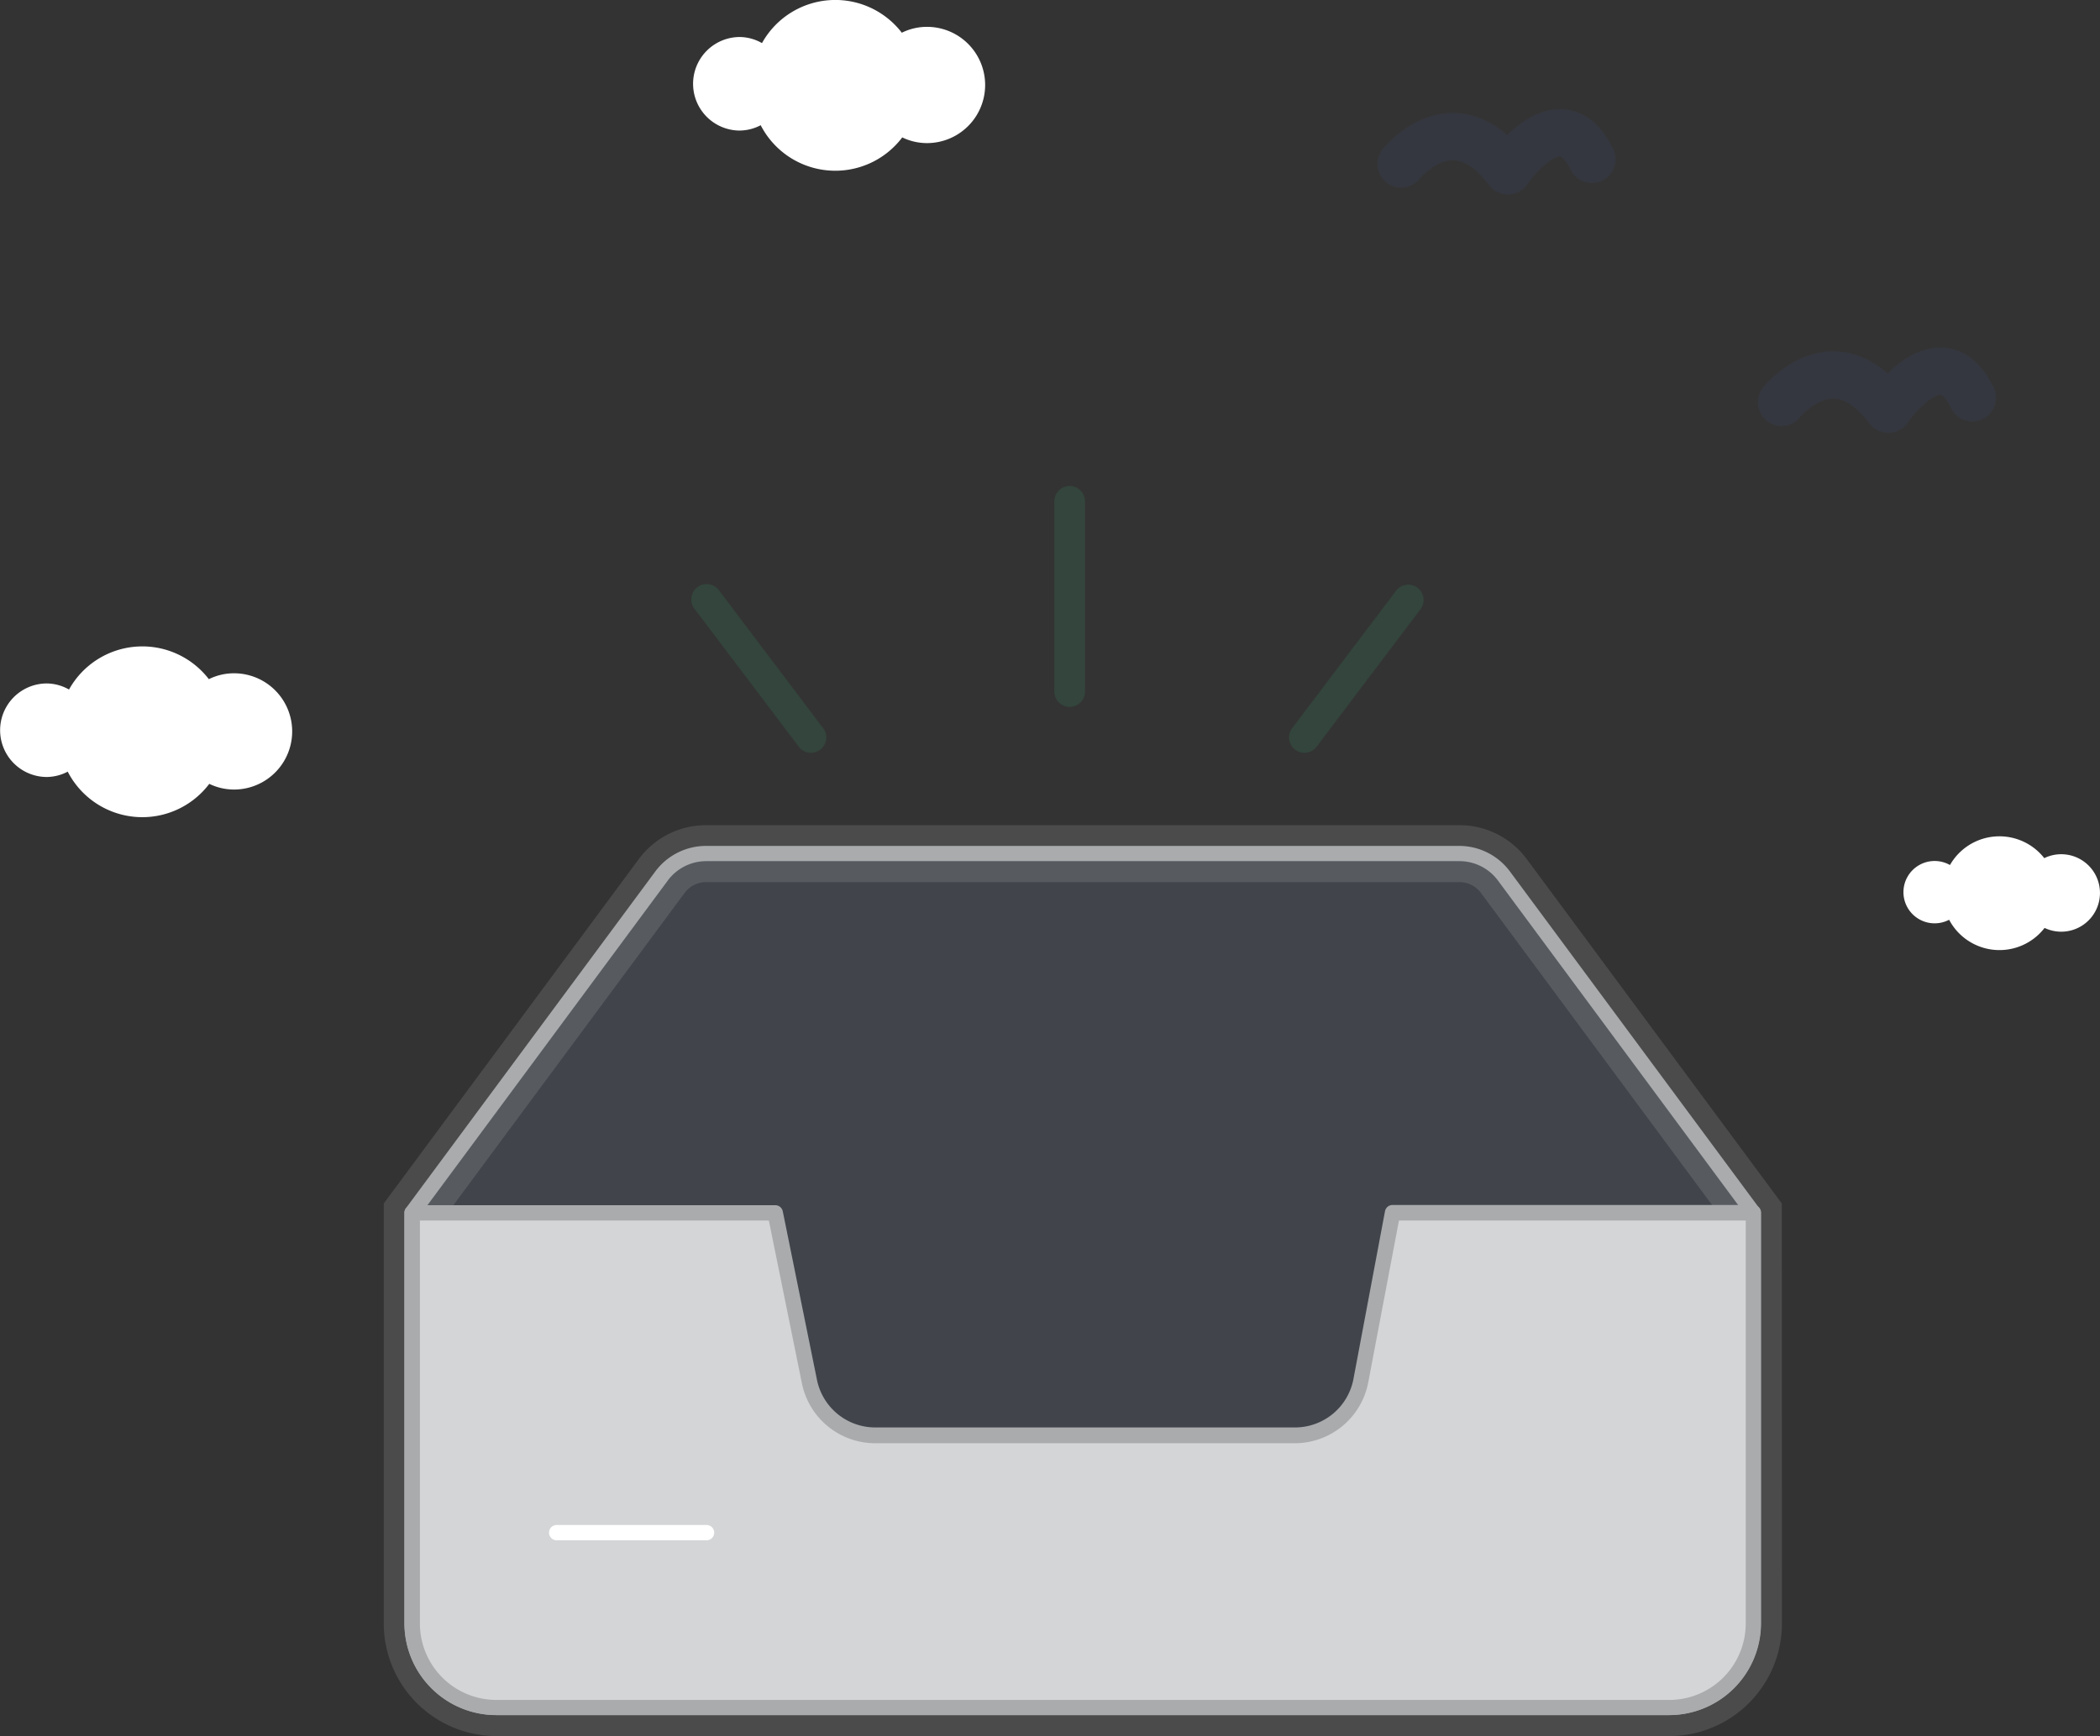 <svg xmlns="http://www.w3.org/2000/svg" width="221.222" height="182.912" viewBox="0 0 221.222 182.912">
  <rect x="0" y="0" width="221.222" height="182.912" fill="#333333" stroke="none"/>
  <g id="Group_11221" data-name="Group 11221" transform="translate(-73.396 -267.795)">
    <path id="Path_8186" data-name="Path 8186" d="M253.705,140.018l-26.28-35.492a5.808,5.808,0,0,0-4.679-2.355H143.389a5.808,5.808,0,0,0-4.679,2.355l-26.28,35.492V183.27a8.873,8.873,0,0,0,8.873,8.873H244.848a8.873,8.873,0,0,0,8.873-8.873Z" transform="translate(4.393 255.565)" fill="#a9c9ff" stroke="#fff" stroke-width="6" opacity="0.12"/>
    <path id="Path_8187" data-name="Path 8187" d="M244.651,192.738H121.09a9.68,9.68,0,0,1-9.68-9.68V139.822a.807.807,0,0,1,.153-.484l26.28-35.492a6.663,6.663,0,0,1,5.332-2.686h79.357a6.663,6.663,0,0,1,5.332,2.686l26.28,35.492a.807.807,0,0,1,.153.484v43.252A9.68,9.68,0,0,1,244.651,192.738ZM113.039,140.089v42.986a8.066,8.066,0,0,0,8.066,8.066H244.651a8.066,8.066,0,0,0,8.066-8.066V140.089L226.6,104.8a5.042,5.042,0,0,0-4.033-2.033H143.192a5.042,5.042,0,0,0-4.033,2.033Z" transform="translate(4.59 255.76)" fill="#a9abad"/>
    <path id="Path_8188" data-name="Path 8188" d="M253.7,149.078V192.33a8.873,8.873,0,0,1-8.873,8.873H121.283a8.873,8.873,0,0,1-8.873-8.873V149.078h38.243l3.6,17.746a7.058,7.058,0,0,0,6.921,5.646h44.236a7.082,7.082,0,0,0,6.953-5.767l3.323-17.674Z" transform="translate(4.397 246.504)" fill="#d4d5d6"/>
    <path id="Path_8189" data-name="Path 8189" d="M244.643,201.806H121.09a9.68,9.68,0,0,1-9.68-9.68V148.891a.807.807,0,0,1,.807-.807H150.46a.807.807,0,0,1,.807.645l3.6,17.746a6.268,6.268,0,0,0,6.13,5.025H205.23a6.268,6.268,0,0,0,6.155-5.114l3.323-17.673a.807.807,0,0,1,.807-.653h38a.807.807,0,0,1,.807.807v43.252a9.68,9.68,0,0,1-9.68,9.688ZM113.039,149.7v42.445a8.066,8.066,0,0,0,8.066,8.066H244.643a8.066,8.066,0,0,0,8.066-8.066V149.7H216.177L212.95,166.71a7.889,7.889,0,0,1-7.744,6.453H160.994a7.881,7.881,0,0,1-7.712-6.316L149.8,149.7Z" transform="translate(4.59 246.692)" fill="#a9abad"/>
    <path id="Path_8190" data-name="Path 8190" d="M146.909,191.473H131.067a.807.807,0,0,1,0-1.613h15.842a.807.807,0,0,1,0,1.613Z" transform="translate(0.945 238.609)" fill="#fff"/>
    <path id="Path_8191" data-name="Path 8191" d="M161.483,84.745A1.613,1.613,0,0,1,160.2,84.1L149.222,69.58a1.616,1.616,0,1,1,2.581-1.944l10.97,14.52a1.618,1.618,0,0,1-1.291,2.589Z" transform="translate(-2.658 262.367)" fill="#3be692" opacity="0.1"/>
    <path id="Path_8192" data-name="Path 8192" d="M228.553,84.755a1.654,1.654,0,0,1-.976-.331,1.613,1.613,0,0,1-.315-2.259l10.978-14.52a1.613,1.613,0,0,1,2.573,1.944l-10.97,14.52A1.613,1.613,0,0,1,228.553,84.755Z" transform="translate(-17.748 262.357)" fill="#3be692" opacity="0.1"/>
    <path id="Path_8193" data-name="Path 8193" d="M197.9,77.422a1.613,1.613,0,0,1-1.613-1.613V55.763a1.613,1.613,0,0,1,3.227,0V75.808A1.613,1.613,0,0,1,197.9,77.422Z" transform="translate(-11.822 264.85)" fill="#3be692" opacity="0.1"/>
    <path id="Union_7" data-name="Union 7" d="M4.811,8.792A3.284,3.284,0,1,1,4.9,3.026,6,6,0,0,1,14.834,2.3a4.081,4.081,0,1,1,.032,7.353A6,6,0,0,1,4.811,8.792Z" transform="translate(273.913 355.909)" fill="#fff"/>
    <path id="Union_8" data-name="Union 8" d="M7.134,13.192a4.807,4.807,0,0,1-2.264.563,4.928,4.928,0,0,1,0-9.855,4.807,4.807,0,0,1,2.4.641A8.836,8.836,0,0,1,22,3.448a5.971,5.971,0,0,1,2.655-.619,6.124,6.124,0,0,1,0,12.248,5.972,5.972,0,0,1-2.608-.6A8.838,8.838,0,0,1,7.134,13.192Z" transform="translate(146.396 267.795)" fill="#fff"/>
    <path id="Union_9" data-name="Union 9" d="M7.134,13.192a4.807,4.807,0,0,1-2.264.563,4.928,4.928,0,0,1,0-9.855,4.807,4.807,0,0,1,2.4.641A8.836,8.836,0,0,1,22,3.448a5.971,5.971,0,0,1,2.655-.619,6.124,6.124,0,0,1,0,12.248,5.972,5.972,0,0,1-2.608-.6A8.838,8.838,0,0,1,7.134,13.192Z" transform="translate(73.396 335.904)" fill="#fff"/>
    <path id="Path_56222" data-name="Path 56222" d="M1189,449.28s5.5-6.937,11.24.716c0,0,5.5-8.133,8.849-1.2" transform="translate(-968 -164.211)" fill="none" stroke="rgba(72,129,255,0.06)" stroke-linecap="round" stroke-linejoin="round" stroke-width="5"/>
    <path id="Path_56223" data-name="Path 56223" d="M549,347.28s5.5-6.944,11.24.716c0,0,5.5-8.133,8.849-1.2" transform="translate(-287.924 -37.095)" fill="none" stroke="rgba(72,129,255,0.06)" stroke-linecap="round" stroke-linejoin="round" stroke-width="5"/>
  </g>
</svg>
